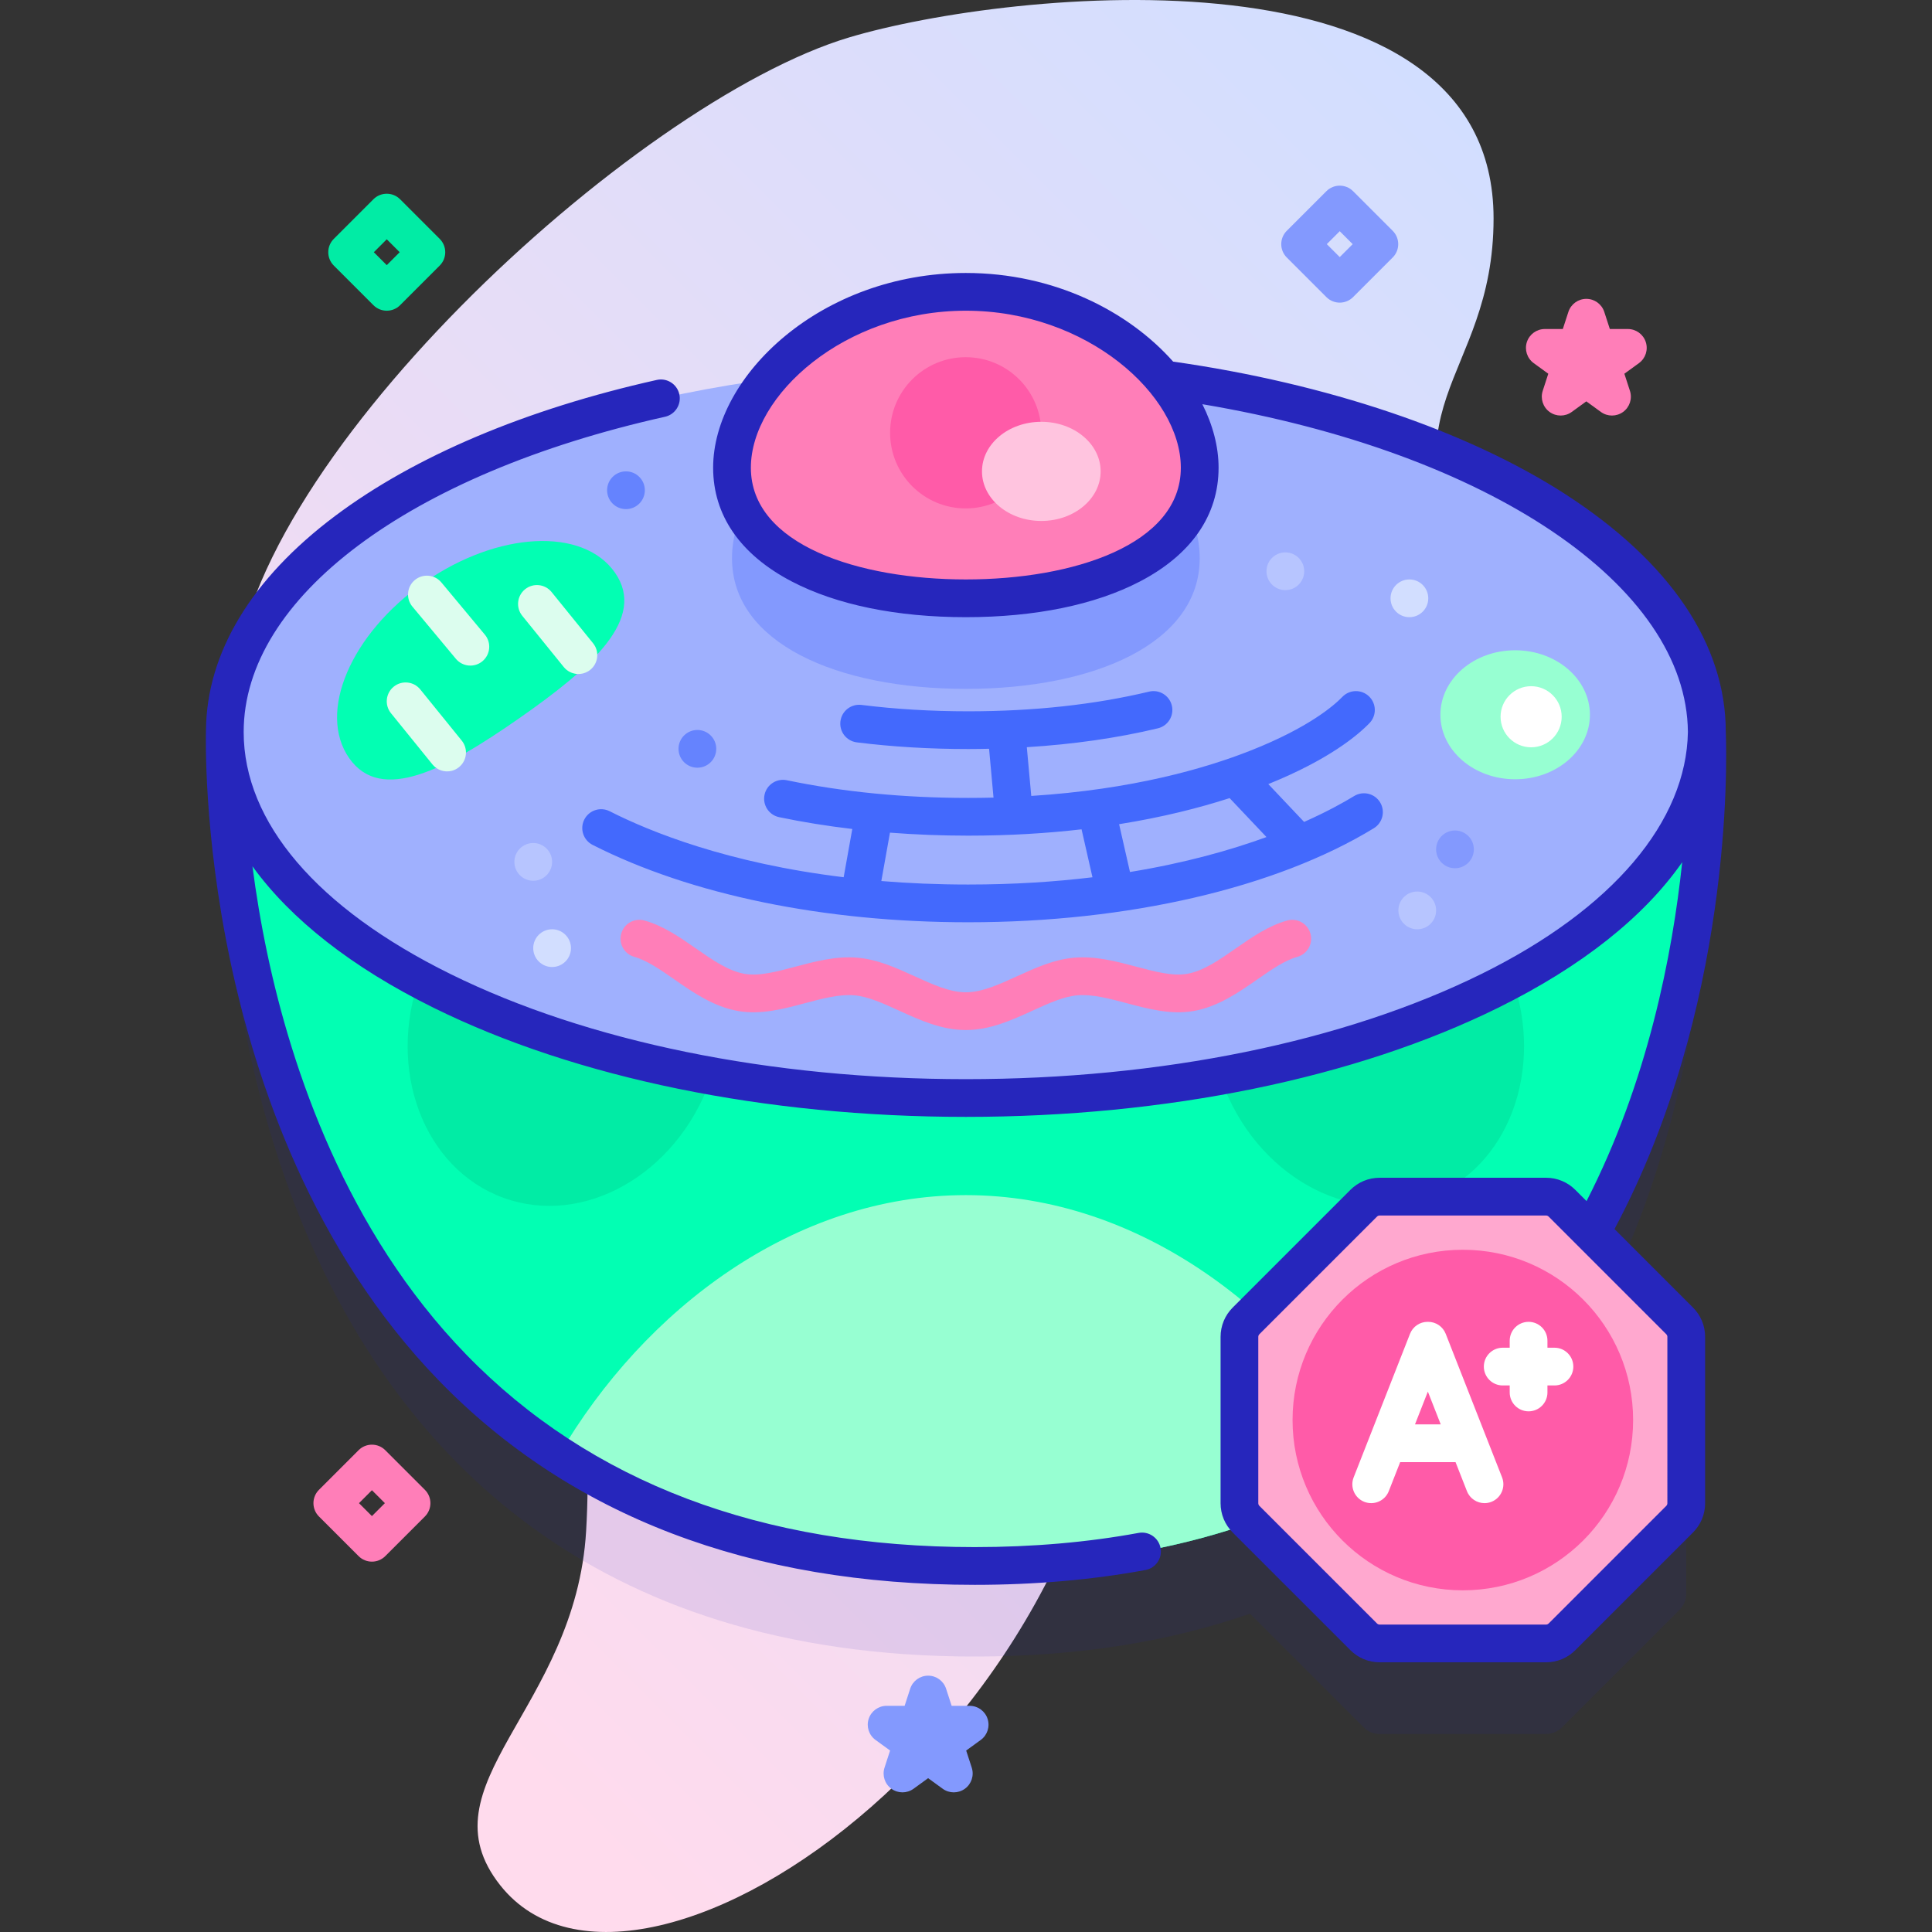 <svg id="Capa_1" enable-background="new 0 0 512 512" height="512" viewBox="0 0 512 512" width="512" xmlns="http://www.w3.org/2000/svg" xmlns:xlink="http://www.w3.org/1999/xlink"><rect x="0" y="0" width="512" height="512" fill="#333333" stroke="none"/><linearGradient id="SVGID_1_" gradientUnits="userSpaceOnUse" x1="50.007" x2="413.113" y1="417.365" y2="54.259"><stop offset=".049" stop-color="#ffdbed"/><stop offset=".999" stop-color="#d2deff"/></linearGradient><g><g><path d="m392.943 156.857c-29.407-49.49 2.869-55.228 2.869-98.98 0-73.942-128.277-60.659-170.765-47.965-57.215 17.094-162.975 114.845-163.037 174.558-.108 103.643 100.697 95.753 93.321 221.249-2.779 47.279-43.899 67.254-22.747 93.92 37.247 46.958 169.987-46.56 164.966-167.774-1.889-45.599 98.98 27.973 142.014-43.035 31.225-51.521-15.228-79.14-46.621-131.973z" fill="url(#SVGID_1_)"/></g><g><g><path d="m421.68 350.609c32.342-58.052 30.917-124.589 30.651-131.942.003-.225.017-.448.017-.673 0-53.568-87.926-96.993-196.388-96.993s-196.388 43.425-196.388 96.993h-.045s-6.565 221.005 198.804 221.005c28.198 0 52.302-4.174 72.917-11.363l30.136 30.136c1.125 1.125 2.651 1.757 4.243 1.757h44.077c1.591 0 3.117-.632 4.243-1.757l31.167-31.167c1.125-1.125 1.757-2.651 1.757-4.243v-44.077c0-1.591-.632-3.117-1.757-4.243z" fill="#2626bc" opacity=".1"/><g><g><path d="m59.528 193.994s-6.565 221.005 198.804 221.005 193.971-221.005 193.971-221.005z" fill="#02ffb3"/><g fill="#01eca5"><path d="m188.122 286.571c-9.012 24.761-33.5 38.58-54.696 30.865-21.195-7.715-31.072-34.041-22.06-58.802s26.66-19.786 47.855-12.071 37.913 15.248 28.901 40.008z"/><path d="m400.555 258.635c9.012 24.761-.864 51.087-22.06 58.802-21.195 7.715-45.684-6.104-54.696-30.865s7.705-32.294 28.9-40.008c21.196-7.715 38.844-12.69 47.856 12.071z"/></g><path d="m364.911 387.56c-26.64 16.72-61.35 27.44-106.58 27.44-46.94 0-82.81-11.55-110.21-29.37 22.67-38.81 62.5-68.91 107.84-68.91 46.09 0 86.49 31.1 108.95 70.84z" fill="#97ffd2"/></g><g><ellipse cx="255.961" cy="193.994" fill="#9fb0fe" rx="196.388" ry="96.993"/><path d="m317.934 147.949c0 22.428-27.746 34.609-61.973 34.609s-61.973-12.181-61.973-34.609 27.746-46.609 61.973-46.609 61.973 24.182 61.973 46.609z" fill="#8399fe"/></g></g><g><path d="m317.934 123.949c0 22.428-27.746 34.609-61.973 34.609s-61.973-12.181-61.973-34.609 27.746-46.609 61.973-46.609 61.973 24.182 61.973 46.609z" fill="#ff7eb8"/><circle cx="255.922" cy="114.698" fill="#ff5ba8" r="20.037"/></g><ellipse cx="275.959" cy="124.92" fill="#ffc4df" rx="15.722" ry="13.14"/><path d="m365.739 212.624c-1.438-2.358-4.514-3.104-6.872-1.667-2.976 1.814-7.389 4.248-13.267 6.861l-9.487-10.026c15.934-6.43 23.638-12.866 26.825-16.169 1.917-1.987 1.86-5.153-.127-7.07-1.988-1.917-5.152-1.859-7.07.127-2.165 2.244-8.864 8.121-24.271 14.207-12.125 4.789-31.413 10.344-58.174 12.045l-1.177-12.92c12.302-.76 23.944-2.42 34.732-4.999 2.687-.642 4.343-3.339 3.701-6.025-.643-2.686-3.34-4.344-6.025-3.7-14.473 3.459-30.6 5.214-47.931 5.214-9.8 0-19.318-.569-28.291-1.691-2.743-.339-5.239 1.601-5.581 4.341-.343 2.74 1.601 5.239 4.341 5.582 9.383 1.173 19.318 1.768 29.531 1.768 1.855 0 3.69-.032 5.519-.071l1.179 12.942c-2.189.054-4.421.083-6.699.083-17.039 0-33.212-1.577-48.069-4.688-2.701-.563-5.353 1.167-5.918 3.869-.566 2.703 1.166 5.353 3.869 5.919 6.254 1.31 12.734 2.346 19.39 3.133l-2.284 12.786c-30.702-3.724-51.225-12.007-62.007-17.487-2.461-1.25-5.472-.269-6.723 2.192-1.252 2.462-.271 5.472 2.191 6.723 26.021 13.225 61.375 20.508 99.551 20.508 42.331 0 81.504-9.082 107.477-24.916 2.359-1.437 3.105-4.514 1.667-6.871zm-66.284 18.465-2.881-12.67c11.62-1.854 21.371-4.355 29.287-6.913l9.769 10.324c-9.523 3.468-21.536 6.87-36.175 9.259zm-65.894 2.395 2.29-12.821c6.76.521 13.68.794 20.745.794 10.978 0 20.98-.633 30.031-1.677l2.89 12.708c-9.927 1.199-20.882 1.922-32.921 1.922-8.176.001-15.845-.337-23.035-.926z" fill="#4369fd"/><g><g><path d="m162.976 151.764c8.464 12.136-5.974 25.048-25.428 38.616s-36.56 22.654-45.024 10.518.446-32.973 19.901-46.541 42.088-14.729 50.551-2.593z" fill="#02ffb3"/></g><g><path d="m118.081 204.41c-1.314-.107-2.584-.731-3.479-1.836l-10.992-13.569c-1.738-2.146-1.408-5.294.738-7.033 2.147-1.739 5.295-1.407 7.033.738l10.992 13.569c1.738 2.146 1.408 5.294-.738 7.033-1.042.842-2.318 1.199-3.554 1.098z" fill="#dcfdee"/></g><g><path d="m152.88 178.601c-1.314-.107-2.584-.731-3.479-1.836l-10.992-13.569c-1.738-2.146-1.408-5.295.738-7.033 2.148-1.739 5.294-1.407 7.033.738l10.992 13.569c1.738 2.146 1.408 5.295-.738 7.033-1.042.843-2.318 1.199-3.554 1.098z" fill="#dcfdee"/></g><g><path d="m124.247 176.373c-1.291-.105-2.541-.709-3.435-1.783l-11.52-13.831c-1.768-2.122-1.48-5.275.641-7.042s5.275-1.481 7.041.642l11.52 13.831c1.768 2.122 1.48 5.275-.641 7.042-1.047.872-2.346 1.244-3.606 1.141z" fill="#dcfdee"/></g></g><g><ellipse cx="401.533" cy="189.42" fill="#97ffd2" rx="19.812" ry="17.093"/><g><circle cx="405.763" cy="189.946" fill="#fff" r="8.096"/></g></g><circle cx="385.586" cy="225.089" fill="#8399fe" r="5"/><circle cx="375.586" cy="241.268" fill="#b7c5ff" r="5"/><circle cx="141.313" cy="228.411" fill="#b7c5ff" r="5"/><circle cx="146.313" cy="251.268" fill="#d2deff" r="5"/><circle cx="340.63" cy="151.389" fill="#b7c5ff" r="5"/><circle cx="373.506" cy="158.558" fill="#d2deff" r="5"/><circle cx="184.815" cy="198.45" fill="#6583fe" r="5"/><circle cx="165.889" cy="129.92" fill="#6583fe" r="5"/><g><path d="m255.961 272.97c-6.419 0-12.163-2.62-17.719-5.153-4.231-1.93-8.229-3.752-11.862-4.052-3.965-.324-8.386.848-13.062 2.092-5.745 1.529-11.686 3.111-17.672 2.076-6.52-1.126-12.047-4.976-16.923-8.372-3.721-2.591-7.235-5.039-10.616-5.984-2.659-.743-4.213-3.501-3.47-6.161.743-2.659 3.5-4.214 6.161-3.47 5.014 1.401 9.398 4.455 13.64 7.409 4.412 3.073 8.58 5.976 12.909 6.723 3.833.663 8.479-.576 13.4-1.885 5.292-1.408 10.761-2.865 16.454-2.394 5.373.442 10.364 2.718 15.19 4.919 4.794 2.186 9.323 4.251 13.569 4.251s8.774-2.065 13.569-4.251c4.825-2.201 9.815-4.477 15.189-4.919 5.688-.474 11.162.986 16.453 2.394 4.925 1.31 9.574 2.546 13.403 1.885 4.329-.747 8.496-3.65 12.908-6.723 4.241-2.954 8.626-6.008 13.64-7.409 2.661-.747 5.418.81 6.161 3.47.743 2.659-.811 5.418-3.47 6.161-3.381.945-6.896 3.393-10.615 5.984-4.877 3.396-10.403 7.246-16.923 8.372-5.983 1.034-11.926-.547-17.675-2.076-4.677-1.244-9.095-2.416-13.062-2.092-3.633.3-7.63 2.122-11.86 4.052-5.554 2.534-11.298 5.153-17.717 5.153z" fill="#ff7eb8"/></g><g><g><path d="m409.705 317.119h-44.077c-1.591 0-3.117.632-4.243 1.757l-31.167 31.167c-1.125 1.125-1.757 2.651-1.757 4.243v44.077c0 1.591.632 3.117 1.757 4.243l31.167 31.167c1.125 1.125 2.651 1.757 4.243 1.757h44.077c1.591 0 3.117-.632 4.243-1.757l31.167-31.167c1.125-1.125 1.757-2.651 1.757-4.243v-44.077c0-1.591-.632-3.117-1.757-4.243l-31.167-31.167c-1.125-1.125-2.651-1.757-4.243-1.757z" fill="#ffa8cf"/></g><g><circle cx="387.667" cy="376.325" fill="#ff5ba8" r="45.126"/><path d="m310.888 95.827c-11.878-13.39-31.601-23.487-54.927-23.487-38.331 0-66.973 27.247-66.973 51.609 0 12.613 7.206 23.038 20.839 30.148 11.868 6.189 27.821 9.461 46.134 9.461s34.266-3.271 46.134-9.461c13.633-7.11 20.839-17.535 20.839-30.148 0-5.581-1.519-11.31-4.297-16.831 76.001 12.804 128.357 48.083 128.674 86.876-.4 23.632-19.768 46.85-54.696 64.102-36.418 17.986-84.949 27.892-136.653 27.892s-100.235-9.905-136.653-27.892c-35.296-17.433-54.734-40.197-54.734-64.102 0-35.607 43.829-68.4 111.659-83.546 2.695-.602 4.392-3.274 3.79-5.97s-3.274-4.393-5.97-3.79c-34.655 7.738-64.136 20.203-85.252 36.047-22.193 16.652-34.01 36.25-34.218 56.709-.031 1.076-.753 27.154 6.454 61.281 6.675 31.606 21.686 76.55 55.295 111.172 34.849 35.899 82.625 54.102 142 54.102 15.871 0 31.084-1.321 45.216-3.926 2.716-.5 4.512-3.108 4.011-5.823-.501-2.716-3.112-4.512-5.823-4.011-13.536 2.495-28.139 3.76-43.403 3.76-56.542 0-101.888-17.165-134.778-51.019-31.904-32.839-46.253-75.79-52.672-106.038-1.775-8.366-3.058-16.247-3.986-23.362 10.141 14.03 26.356 26.799 47.984 37.481 37.768 18.653 87.871 28.926 141.081 28.926s103.313-10.272 141.081-28.926c22.185-10.957 38.673-24.109 48.754-38.567-2.567 24.309-9.093 58.119-25.349 89.809l-2.965-2.965c-2.078-2.077-4.841-3.22-7.777-3.22h-44.077c-2.938 0-5.7 1.144-7.777 3.222l-31.168 31.168c-2.077 2.078-3.222 4.84-3.222 7.777v44.077c0 2.937 1.145 5.699 3.223 7.778l31.167 31.167c2.077 2.078 4.84 3.222 7.777 3.222h44.077c2.937 0 5.699-1.144 7.778-3.222l31.168-31.168c2.077-2.078 3.221-4.84 3.221-7.777v-44.077c0-2.938-1.144-5.7-3.222-7.778l-20.793-20.794c31.099-58.304 29.817-123.189 29.492-131.72 0-23.24-14.69-45.026-42.483-63.005-26.057-16.853-63.192-29.348-103.98-35.161zm-54.927 57.731c-28.358 0-56.973-9.155-56.973-29.609 0-19.242 24.887-41.609 56.973-41.609s56.973 22.367 56.973 41.609c0 20.454-28.615 29.609-56.973 29.609zm185.911 244.805c0 .268-.104.519-.292.707l-31.166 31.166c-.189.19-.441.294-.709.294h-44.077c-.263 0-.521-.107-.707-.293l-31.166-31.166c-.189-.19-.294-.441-.294-.708v-44.077c0-.267.104-.518.293-.707l31.167-31.167c.187-.186.444-.293.707-.293h44.077c.268 0 .52.104.708.293l31.166 31.166c.188.189.293.44.293.708z" fill="#2626bc"/><g fill="#fff"><path d="m383.129 353.473c-.751-1.914-2.598-3.173-4.654-3.173h-.152c-2.056 0-3.903 1.259-4.654 3.173l-14.937 38.05c-1.009 2.57.257 5.472 2.827 6.481 2.569 1.007 5.472-.257 6.481-2.827l3.022-7.699h14.673l3.022 7.699c.773 1.97 2.66 3.174 4.656 3.174.607 0 1.226-.112 1.826-.347 2.57-1.009 3.836-3.911 2.827-6.481zm-8.142 24.005 3.411-8.689 3.411 8.689z"/><path d="m411.949 357.158h-1.859v-1.858c0-2.761-2.239-5-5-5s-5 2.239-5 5v1.858h-1.858c-2.761 0-5 2.239-5 5s2.239 5 5 5h1.858v1.859c0 2.761 2.239 5 5 5s5-2.239 5-5v-1.859h1.859c2.761 0 5-2.239 5-5s-2.239-5-5-5z"/></g></g></g></g><g><g><path d="m355.044 80.201c-1.279 0-2.56-.488-3.535-1.464l-10.5-10.5c-1.953-1.953-1.953-5.119 0-7.071l10.5-10.5c1.951-1.952 5.119-1.952 7.07 0l10.5 10.5c1.953 1.953 1.953 5.119 0 7.071l-10.5 10.5c-.975.975-2.256 1.464-3.535 1.464zm-3.429-15.5 3.429 3.429 3.429-3.429-3.429-3.429z" fill="#8399fe"/></g></g><g><g><path d="m98.565 413.851c-1.279 0-2.56-.488-3.535-1.464l-10.5-10.5c-1.953-1.953-1.953-5.119 0-7.071l10.5-10.5c1.951-1.952 5.119-1.952 7.07 0l10.5 10.5c1.953 1.953 1.953 5.119 0 7.071l-10.5 10.5c-.975.976-2.255 1.464-3.535 1.464zm-3.428-15.5 3.429 3.429 3.429-3.429-3.429-3.429z" fill="#ff7eb8"/></g></g><g><g><path d="m102.494 82.34c-1.279 0-2.56-.488-3.535-1.464l-10.5-10.5c-1.953-1.953-1.953-5.119 0-7.071l10.5-10.5c1.951-1.952 5.119-1.952 7.07 0l10.5 10.5c1.953 1.953 1.953 5.119 0 7.071l-10.5 10.5c-.975.976-2.256 1.464-3.535 1.464zm-3.429-15.5 3.429 3.429 3.429-3.429-3.429-3.429z" fill="#01eca5"/></g></g><g><path d="m427.188 110.124c-1.031 0-2.062-.318-2.938-.955l-3.86-2.804-3.86 2.804c-1.752 1.273-4.124 1.273-5.878 0-1.752-1.273-2.485-3.53-1.815-5.59l1.475-4.537-3.859-2.804c-1.753-1.273-2.486-3.53-1.816-5.59.669-2.06 2.589-3.455 4.755-3.455h4.771l1.475-4.537c.669-2.06 2.589-3.455 4.755-3.455s4.086 1.395 4.755 3.455l1.475 4.537h4.771c2.166 0 4.086 1.395 4.755 3.455.67 2.06-.063 4.317-1.816 5.59l-3.859 2.804 1.475 4.537c.67 2.06-.063 4.317-1.815 5.59-.883.636-1.914.955-2.946.955z" fill="#ff7eb8"/></g><g><path d="m252.76 474.992c-1.031 0-2.062-.318-2.938-.955l-3.86-2.804-3.86 2.804c-1.752 1.272-4.124 1.273-5.878 0-1.752-1.273-2.485-3.53-1.815-5.59l1.475-4.537-3.859-2.804c-1.753-1.273-2.486-3.53-1.816-5.59.669-2.06 2.589-3.455 4.755-3.455h4.771l1.475-4.537c.669-2.06 2.589-3.455 4.755-3.455s4.086 1.395 4.755 3.455l1.475 4.537h4.771c2.166 0 4.086 1.395 4.755 3.455.67 2.06-.063 4.317-1.816 5.59l-3.859 2.804 1.475 4.537c.67 2.06-.063 4.317-1.815 5.59-.883.636-1.915.955-2.946.955z" fill="#8399fe"/></g></g></g></svg>
